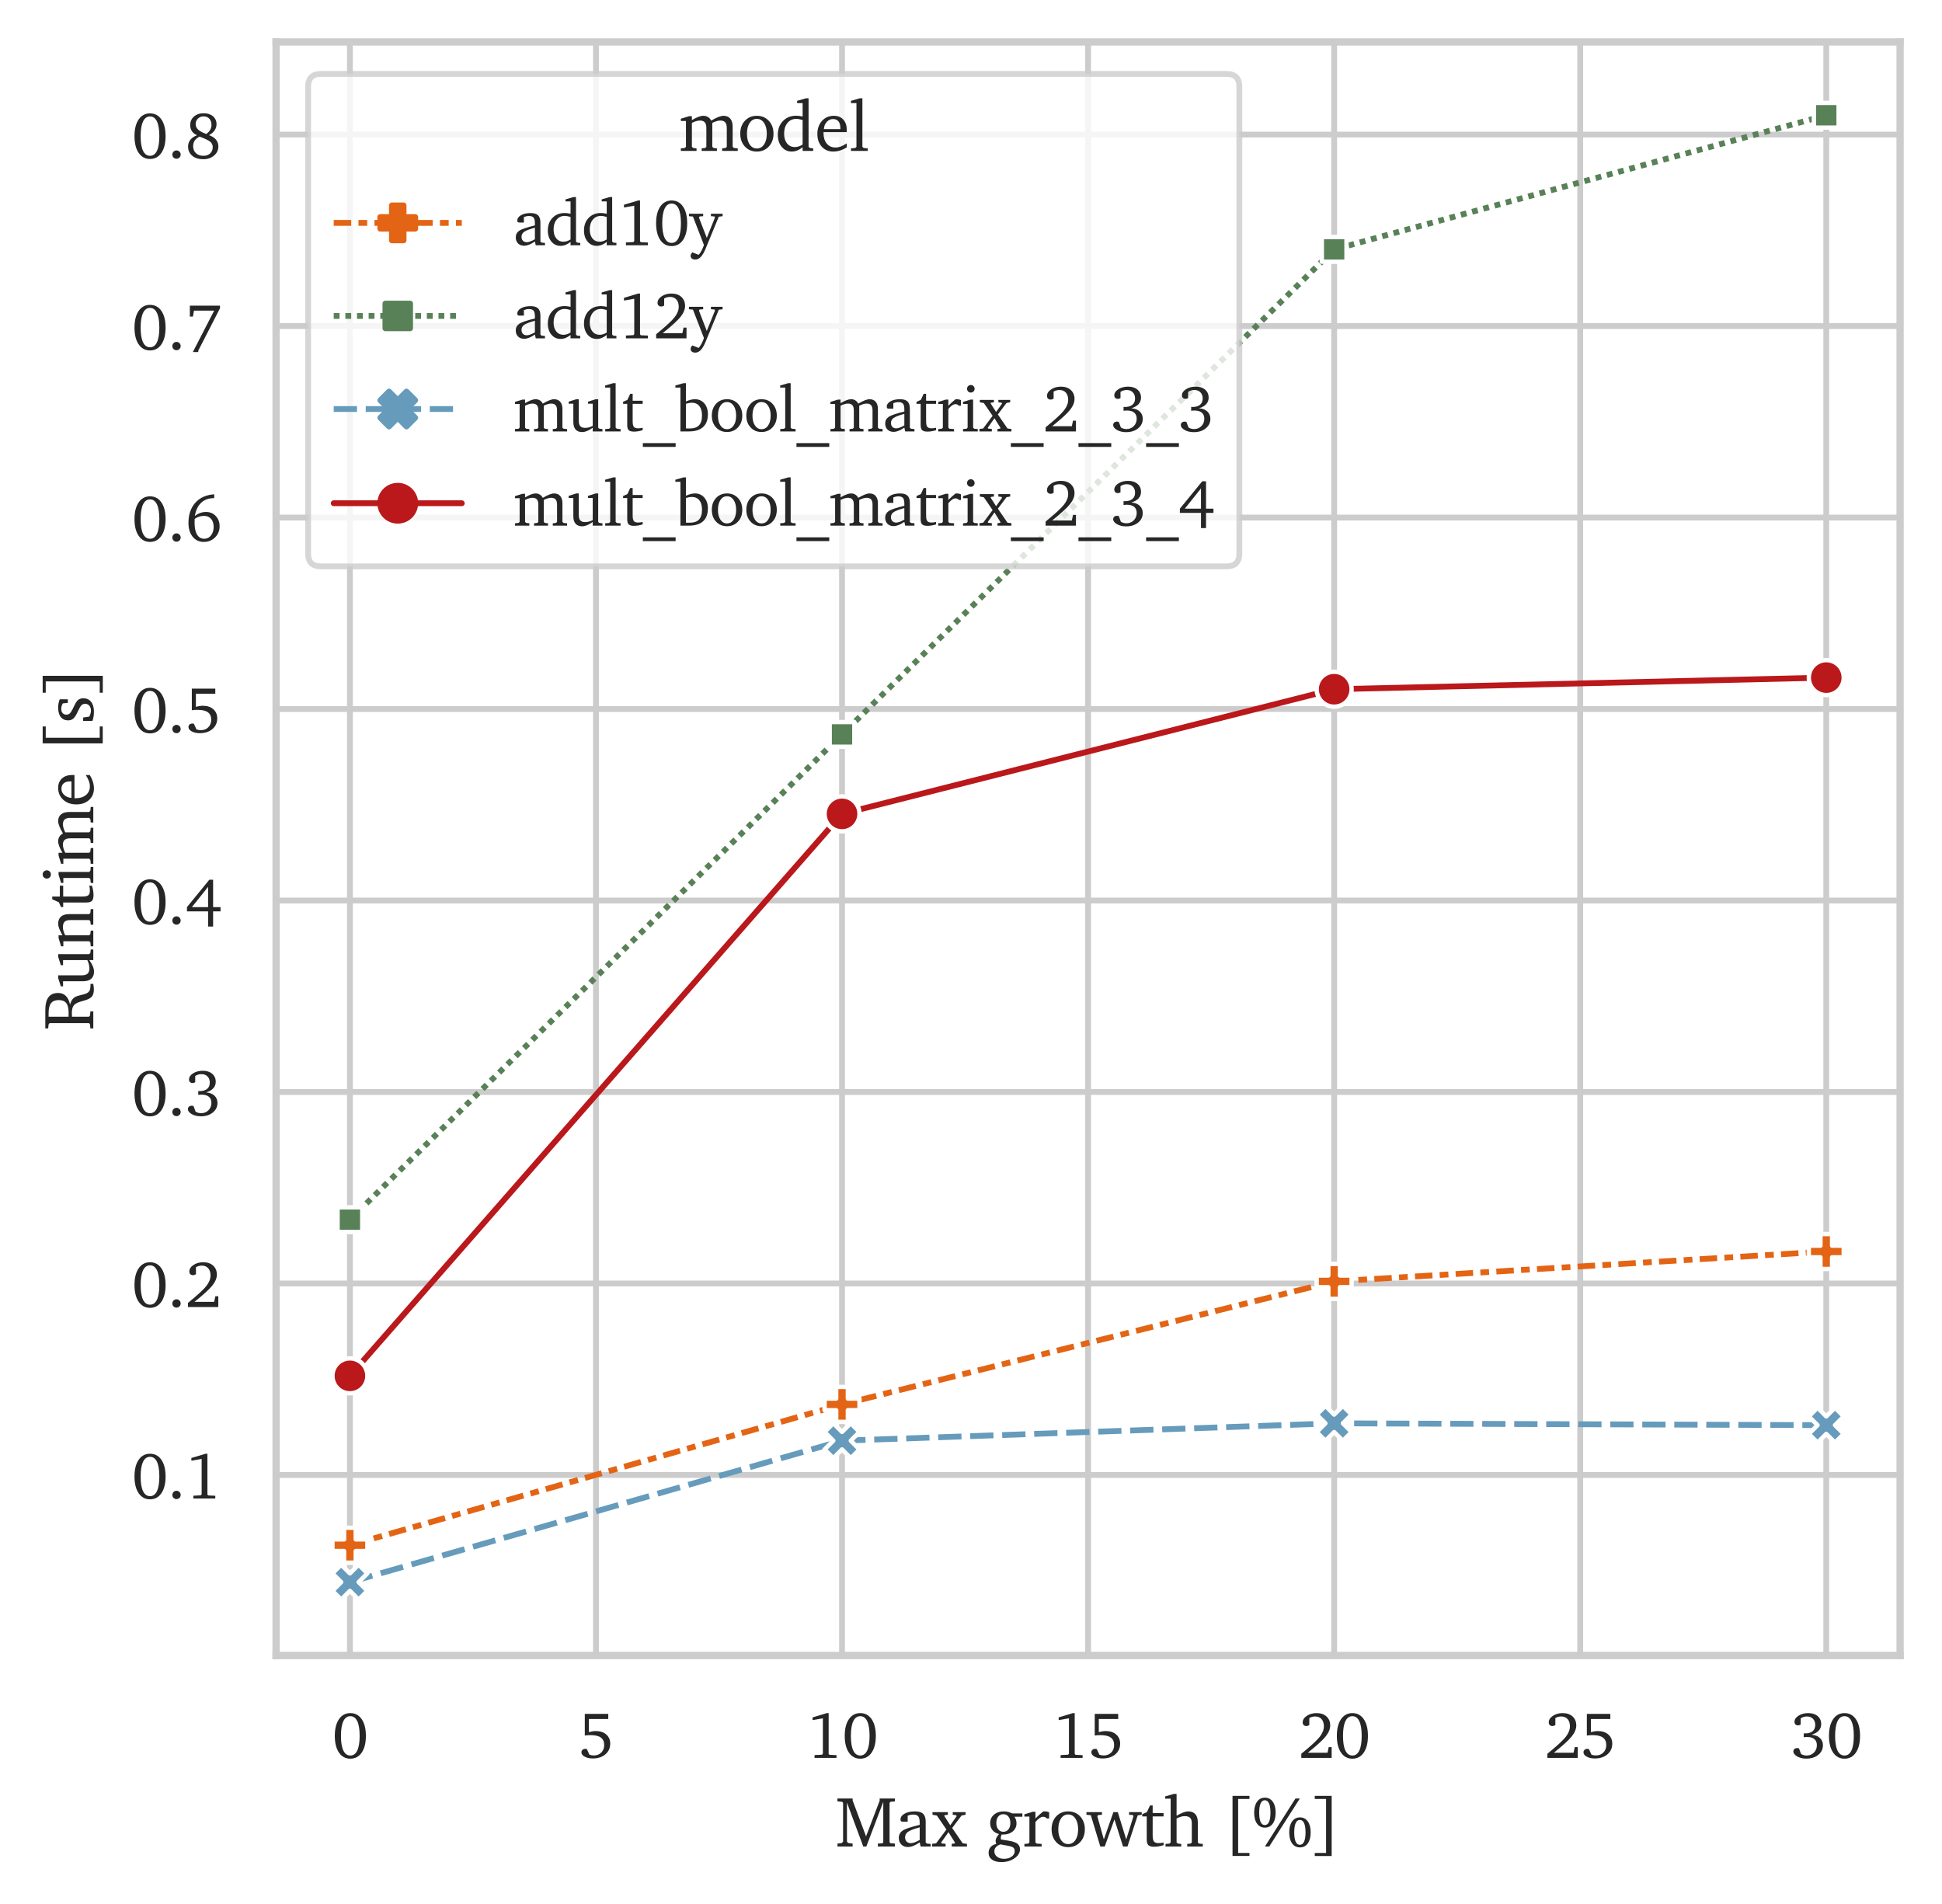 <?xml version="1.0" encoding="utf-8" standalone="no"?>
<!DOCTYPE svg PUBLIC "-//W3C//DTD SVG 1.1//EN"
  "http://www.w3.org/Graphics/SVG/1.1/DTD/svg11.dtd">
<svg xmlns:xlink="http://www.w3.org/1999/xlink" width="333.633pt" height="327.033pt" viewBox="0 0 333.633 327.033" xmlns="http://www.w3.org/2000/svg" version="1.1">
 <defs>
  <style type="text/css">*{stroke-linejoin: round; stroke-linecap: butt}</style>
 </defs>
 <g id="figure_1">
  <g id="patch_1">
   <path d="M 0 327.033 
L 333.633 327.033 
L 333.633 0 
L 0 0 
z
" style="fill: #ffffff"/>
  </g>
  <g id="axes_1">
   <g id="patch_2">
    <path d="M 47.433 284.4 
L 326.433 284.4 
L 326.433 7.2 
L 47.433 7.2 
z
" style="fill: #ffffff"/>
   </g>
   <g id="matplotlib.axis_1">
    <g id="xtick_1">
     <g id="line2d_1">
      <path d="M 60.115 284.4 
L 60.115 7.2 
" clip-path="url(#pd7e78b23f7)" style="fill: none; stroke: #cccccc; stroke-linecap: round"/>
     </g>
     <g id="text_1">
      <!-- 0 -->
      <g style="fill: #262626" transform="translate(57.056 301.994) scale(0.11 -0.11)">
       <defs>
        <path id="Charter-Roman-30" d="M 1778 4072 
Q 1331 4072 1097 3580 
Q 863 3088 863 2144 
Q 863 1206 1097 718 
Q 1331 231 1778 231 
Q 2225 231 2456 720 
Q 2688 1209 2688 2150 
Q 2688 3094 2456 3583 
Q 2225 4072 1778 4072 
z
M 1778 4372 
Q 2484 4372 2890 3778 
Q 3297 3184 3297 2150 
Q 3297 1113 2889 517 
Q 2481 -78 1778 -78 
Q 1078 -78 670 517 
Q 263 1113 263 2150 
Q 263 3184 669 3778 
Q 1075 4372 1778 4372 
z
" transform="scale(0.016)"/>
       </defs>
       <use xlink:href="#Charter-Roman-30"/>
      </g>
     </g>
    </g>
    <g id="xtick_2">
     <g id="line2d_2">
      <path d="M 102.388 284.4 
L 102.388 7.2 
" clip-path="url(#pd7e78b23f7)" style="fill: none; stroke: #cccccc; stroke-linecap: round"/>
     </g>
     <g id="text_2">
      <!-- 5 -->
      <g style="fill: #262626" transform="translate(99.329 301.994) scale(0.11 -0.11)">
       <defs>
        <path id="Charter-Roman-35" d="M 647 4294 
L 2938 4294 
L 2938 3794 
L 1044 3794 
L 1044 2516 
Q 1225 2566 1397 2592 
Q 1569 2619 1728 2619 
Q 2363 2619 2745 2281 
Q 3128 1944 3128 1388 
Q 3128 750 2656 347 
Q 2184 -56 1422 -56 
Q 953 -56 636 120 
Q 319 297 319 544 
Q 319 694 423 789 
Q 528 884 691 884 
Q 719 884 756 879 
Q 794 875 847 863 
L 1100 313 
Q 1206 275 1314 256 
Q 1422 238 1528 238 
Q 1975 238 2258 523 
Q 2541 809 2541 1259 
Q 2541 1747 2214 1984 
Q 1888 2222 1209 2222 
Q 1031 2222 892 2212 
Q 753 2203 647 2181 
L 647 4294 
z
" transform="scale(0.016)"/>
       </defs>
       <use xlink:href="#Charter-Roman-35"/>
      </g>
     </g>
    </g>
    <g id="xtick_3">
     <g id="line2d_3">
      <path d="M 144.66 284.4 
L 144.66 7.2 
" clip-path="url(#pd7e78b23f7)" style="fill: none; stroke: #cccccc; stroke-linecap: round"/>
     </g>
     <g id="text_3">
      <!-- 10 -->
      <g style="fill: #262626" transform="translate(138.543 301.994) scale(0.11 -0.11)">
       <defs>
        <path id="Charter-Roman-31" d="M 1991 4372 
L 2169 4372 
L 2169 397 
L 2247 300 
L 2938 269 
L 2938 0 
L 794 0 
L 794 275 
L 1528 313 
L 1606 422 
L 1606 3866 
L 603 3688 
L 603 3956 
L 1991 4372 
z
" transform="scale(0.016)"/>
       </defs>
       <use xlink:href="#Charter-Roman-31"/>
       <use xlink:href="#Charter-Roman-30" x="55.615"/>
      </g>
     </g>
    </g>
    <g id="xtick_4">
     <g id="line2d_4">
      <path d="M 186.933 284.4 
L 186.933 7.2 
" clip-path="url(#pd7e78b23f7)" style="fill: none; stroke: #cccccc; stroke-linecap: round"/>
     </g>
     <g id="text_4">
      <!-- 15 -->
      <g style="fill: #262626" transform="translate(180.816 301.994) scale(0.11 -0.11)">
       <use xlink:href="#Charter-Roman-31"/>
       <use xlink:href="#Charter-Roman-35" x="55.615"/>
      </g>
     </g>
    </g>
    <g id="xtick_5">
     <g id="line2d_5">
      <path d="M 229.206 284.4 
L 229.206 7.2 
" clip-path="url(#pd7e78b23f7)" style="fill: none; stroke: #cccccc; stroke-linecap: round"/>
     </g>
     <g id="text_5">
      <!-- 20 -->
      <g style="fill: #262626" transform="translate(223.089 301.994) scale(0.11 -0.11)">
       <defs>
        <path id="Charter-Roman-32" d="M 903 506 
L 2828 506 
L 2944 1050 
L 3231 1050 
L 3231 0 
L 269 0 
L 269 403 
Q 1669 1541 2070 2062 
Q 2472 2584 2472 3078 
Q 2472 3531 2245 3787 
Q 2019 4044 1619 4044 
Q 1469 4044 1328 4006 
Q 1188 3969 1050 3891 
L 1050 3206 
Q 981 3159 909 3134 
Q 838 3109 763 3109 
Q 597 3109 500 3206 
Q 403 3303 403 3469 
Q 403 3828 801 4100 
Q 1200 4372 1759 4372 
Q 2369 4372 2730 4042 
Q 3091 3713 3091 3163 
Q 3091 2656 2652 2103 
Q 2213 1550 903 506 
z
" transform="scale(0.016)"/>
       </defs>
       <use xlink:href="#Charter-Roman-32"/>
       <use xlink:href="#Charter-Roman-30" x="55.615"/>
      </g>
     </g>
    </g>
    <g id="xtick_6">
     <g id="line2d_6">
      <path d="M 271.479 284.4 
L 271.479 7.2 
" clip-path="url(#pd7e78b23f7)" style="fill: none; stroke: #cccccc; stroke-linecap: round"/>
     </g>
     <g id="text_6">
      <!-- 25 -->
      <g style="fill: #262626" transform="translate(265.362 301.994) scale(0.11 -0.11)">
       <use xlink:href="#Charter-Roman-32"/>
       <use xlink:href="#Charter-Roman-35" x="55.615"/>
      </g>
     </g>
    </g>
    <g id="xtick_7">
     <g id="line2d_7">
      <path d="M 313.751 284.4 
L 313.751 7.2 
" clip-path="url(#pd7e78b23f7)" style="fill: none; stroke: #cccccc; stroke-linecap: round"/>
     </g>
     <g id="text_7">
      <!-- 30 -->
      <g style="fill: #262626" transform="translate(307.634 301.994) scale(0.11 -0.11)">
       <defs>
        <path id="Charter-Roman-33" d="M 2028 2259 
Q 2553 2222 2851 1947 
Q 3150 1672 3150 1228 
Q 3150 669 2695 298 
Q 2241 -72 1528 -72 
Q 1006 -72 634 143 
Q 263 359 263 634 
Q 263 772 366 865 
Q 469 959 622 959 
Q 675 959 722 951 
Q 769 944 813 928 
L 1013 384 
Q 1141 306 1277 268 
Q 1413 231 1556 231 
Q 1988 231 2273 520 
Q 2559 809 2559 1241 
Q 2559 1625 2314 1833 
Q 2069 2041 1613 2041 
Q 1525 2041 1439 2034 
Q 1353 2028 1275 2016 
L 1275 2394 
Q 1297 2394 1340 2391 
Q 1384 2388 1409 2388 
Q 1884 2388 2142 2603 
Q 2400 2819 2400 3213 
Q 2400 3591 2178 3817 
Q 1956 4044 1588 4044 
Q 1416 4044 1266 3998 
Q 1116 3953 978 3859 
L 978 3256 
Q 922 3216 858 3195 
Q 794 3175 716 3175 
Q 563 3175 467 3270 
Q 372 3366 372 3519 
Q 372 3863 765 4117 
Q 1159 4372 1722 4372 
Q 2294 4372 2637 4078 
Q 2981 3784 2981 3297 
Q 2981 2922 2737 2658 
Q 2494 2394 2028 2259 
z
" transform="scale(0.016)"/>
       </defs>
       <use xlink:href="#Charter-Roman-33"/>
       <use xlink:href="#Charter-Roman-30" x="55.615"/>
      </g>
     </g>
    </g>
    <g id="text_8">
     <!-- Max growth [%] -->
     <g style="fill: #262626" transform="translate(143.502 317.219) scale(0.12 -0.12)">
      <defs>
       <path id="Charter-Roman-4d" d="M 197 0 
L 197 263 
L 581 313 
L 697 434 
L 697 3909 
L 616 4000 
L 191 4038 
L 191 4294 
L 1550 4294 
L 1550 4122 
L 2753 909 
L 3969 4097 
L 3969 4294 
L 5338 4294 
L 5338 4038 
L 4934 4000 
L 4856 3909 
L 4856 384 
L 4934 294 
L 5338 263 
L 5338 0 
L 3809 0 
L 3809 263 
L 4231 294 
L 4294 384 
L 4294 3994 
L 2778 0 
L 2503 0 
L 1044 3928 
L 1044 434 
L 1159 313 
L 1550 263 
L 1550 0 
L 197 0 
z
" transform="scale(0.016)"/>
       <path id="Charter-Roman-61" d="M 2138 588 
L 2138 1716 
Q 1334 1494 1082 1309 
Q 831 1125 831 825 
Q 831 584 970 442 
Q 1109 300 1344 300 
Q 1494 300 1689 372 
Q 1884 444 2138 588 
z
M 2138 372 
Q 1828 159 1570 57 
Q 1313 -44 1088 -44 
Q 716 -44 492 181 
Q 269 406 269 775 
Q 269 1184 605 1418 
Q 941 1653 2138 1941 
L 2138 2144 
Q 2138 2547 2006 2703 
Q 1875 2859 1550 2859 
Q 1428 2859 1309 2834 
Q 1191 2809 1063 2759 
L 1063 2222 
L 622 2222 
Q 506 2222 464 2264 
Q 422 2306 422 2419 
Q 422 2731 783 2937 
Q 1144 3144 1716 3144 
Q 2219 3144 2447 2925 
Q 2675 2706 2675 2222 
L 2675 366 
L 2784 263 
L 3122 231 
L 3122 0 
L 2222 0 
L 2138 372 
z
" transform="scale(0.016)"/>
       <path id="Charter-Roman-78" d="M 116 3078 
L 1491 3078 
L 1491 2841 
L 1197 2803 
L 1166 2741 
L 1703 1900 
L 2284 2719 
L 2234 2803 
L 1925 2841 
L 1925 3078 
L 3078 3078 
L 3078 2841 
L 2719 2778 
L 1875 1656 
L 2816 288 
L 3200 238 
L 3200 0 
L 1838 0 
L 1838 238 
L 2106 281 
L 2138 331 
L 1544 1288 
L 891 359 
L 922 281 
L 1288 238 
L 1288 0 
L 78 0 
L 78 238 
L 441 288 
L 1363 1522 
L 506 2772 
L 116 2841 
L 116 3078 
z
" transform="scale(0.016)"/>
       <path id="Charter-Roman-20" transform="scale(0.016)"/>
       <path id="Charter-Roman-67" d="M 1319 191 
Q 1059 113 914 -53 
Q 769 -219 769 -434 
Q 769 -722 1012 -911 
Q 1256 -1100 1638 -1100 
Q 2047 -1100 2319 -903 
Q 2591 -706 2591 -422 
Q 2591 -206 2472 -103 
Q 2353 0 1941 78 
L 1319 191 
z
M 1575 2894 
Q 1288 2894 1117 2680 
Q 947 2466 947 2106 
Q 947 1750 1120 1534 
Q 1294 1319 1575 1319 
Q 1856 1319 2029 1534 
Q 2203 1750 2203 2106 
Q 2203 2463 2031 2678 
Q 1859 2894 1575 2894 
z
M 2363 2963 
L 3278 2963 
L 3278 2663 
L 2572 2663 
Q 2666 2522 2709 2378 
Q 2753 2234 2753 2069 
Q 2753 1628 2412 1348 
Q 2072 1069 1528 1069 
L 1422 1069 
Q 1384 997 1367 925 
Q 1350 853 1350 781 
Q 1350 759 1356 688 
Q 1363 647 1363 628 
L 1978 531 
Q 2578 441 2822 261 
Q 3066 81 3066 -256 
Q 3066 -441 2964 -633 
Q 2863 -825 2681 -972 
Q 2428 -1178 2103 -1286 
Q 1778 -1394 1416 -1394 
Q 869 -1394 562 -1175 
Q 256 -956 256 -569 
Q 256 -259 440 -46 
Q 625 166 947 225 
Q 916 300 900 372 
Q 884 444 884 513 
Q 884 634 959 784 
Q 1034 934 1191 1119 
Q 825 1200 611 1461 
Q 397 1722 397 2088 
Q 397 2559 739 2851 
Q 1081 3144 1638 3144 
Q 1822 3144 2001 3098 
Q 2181 3053 2363 2963 
z
" transform="scale(0.016)"/>
       <path id="Charter-Roman-72" d="M 191 0 
L 191 231 
L 531 263 
L 641 366 
L 641 2681 
L 191 2681 
L 191 2881 
L 934 3109 
L 1178 3109 
L 1178 2509 
Q 1334 2669 1504 2823 
Q 1675 2978 1863 3128 
Q 1891 3138 1923 3141 
Q 1956 3144 2022 3144 
Q 2119 3144 2212 3123 
Q 2306 3103 2406 3059 
L 2406 2509 
L 2203 2509 
Q 2141 2584 2058 2623 
Q 1975 2663 1875 2663 
Q 1722 2663 1551 2548 
Q 1381 2434 1178 2194 
L 1178 366 
L 1288 263 
L 1734 231 
L 1734 0 
L 191 0 
z
" transform="scale(0.016)"/>
       <path id="Charter-Roman-6f" d="M 1722 2869 
Q 1322 2869 1080 2508 
Q 838 2147 838 1544 
Q 838 941 1081 580 
Q 1325 219 1722 219 
Q 2125 219 2369 578 
Q 2613 938 2613 1544 
Q 2613 2144 2367 2506 
Q 2122 2869 1722 2869 
z
M 1722 3144 
Q 2375 3144 2794 2695 
Q 3213 2247 3213 1544 
Q 3213 841 2792 392 
Q 2372 -56 1722 -56 
Q 1072 -56 655 391 
Q 238 838 238 1544 
Q 238 2250 652 2697 
Q 1066 3144 1722 3144 
z
" transform="scale(0.016)"/>
       <path id="Charter-Roman-77" d="M -13 3078 
L 1375 3078 
L 1375 2841 
L 1038 2816 
L 959 2713 
L 1544 634 
L 2400 3078 
L 2791 3078 
L 3547 634 
L 4197 2713 
L 4147 2816 
L 3803 2841 
L 3803 3078 
L 4934 3078 
L 4934 2841 
L 4575 2791 
L 3659 0 
L 3263 0 
L 2491 2425 
L 1625 0 
L 1228 0 
L 378 2803 
L -13 2841 
L -13 3078 
z
" transform="scale(0.016)"/>
       <path id="Charter-Roman-74" d="M 563 2694 
L 159 2694 
L 159 2894 
L 581 3078 
L 856 3675 
L 1094 3675 
L 1094 2994 
L 2069 2994 
L 2069 2694 
L 1094 2694 
L 1094 1006 
Q 1094 591 1209 448 
Q 1325 306 1625 306 
Q 1728 306 1839 318 
Q 1950 331 2069 359 
L 2069 122 
Q 1850 53 1637 17 
Q 1425 -19 1228 -19 
Q 859 -19 711 120 
Q 563 259 563 628 
L 563 2694 
z
" transform="scale(0.016)"/>
       <path id="Charter-Roman-68" d="M 903 4709 
L 1147 4709 
L 1147 2759 
Q 1525 2969 1764 3056 
Q 2003 3144 2181 3144 
Q 2603 3144 2825 2894 
Q 3047 2644 3047 2169 
L 3047 366 
L 3156 263 
L 3494 231 
L 3494 0 
L 2100 0 
L 2100 231 
L 2400 263 
L 2509 366 
L 2509 2059 
Q 2509 2419 2359 2569 
Q 2209 2719 1863 2719 
Q 1709 2719 1531 2667 
Q 1353 2616 1147 2509 
L 1147 366 
L 1259 263 
L 1563 231 
L 1563 0 
L 159 0 
L 159 231 
L 506 263 
L 616 366 
L 616 4281 
L 122 4281 
L 122 4481 
L 903 4709 
z
" transform="scale(0.016)"/>
       <path id="Charter-Roman-5b" d="M 891 4531 
L 2406 4531 
L 2406 4256 
L 1394 4256 
L 1394 -575 
L 2406 -575 
L 2406 -844 
L 891 -844 
L 891 4531 
z
" transform="scale(0.016)"/>
       <path id="Charter-Roman-25" d="M 4281 2381 
Q 4041 2381 3911 2095 
Q 3781 1809 3781 1269 
Q 3781 719 3907 436 
Q 4034 153 4281 153 
Q 4534 153 4664 436 
Q 4794 719 4794 1269 
Q 4794 1809 4662 2095 
Q 4531 2381 4281 2381 
z
M 4294 2606 
Q 4738 2606 4995 2247 
Q 5253 1888 5253 1269 
Q 5253 641 4997 281 
Q 4741 -78 4294 -78 
Q 3847 -78 3590 280 
Q 3334 638 3334 1269 
Q 3334 1888 3593 2247 
Q 3853 2606 4294 2606 
z
M 1147 4141 
Q 903 4141 775 3858 
Q 647 3575 647 3034 
Q 647 2484 773 2201 
Q 900 1919 1147 1919 
Q 1397 1919 1526 2203 
Q 1656 2488 1656 3034 
Q 1656 3575 1526 3858 
Q 1397 4141 1147 4141 
z
M 3891 4294 
L 4281 4294 
L 1544 0 
L 1159 0 
L 3891 4294 
z
M 1159 4372 
Q 1600 4372 1859 4012 
Q 2119 3653 2119 3034 
Q 2119 2406 1861 2048 
Q 1603 1691 1159 1691 
Q 713 1691 455 2047 
Q 197 2403 197 3034 
Q 197 3653 456 4012 
Q 716 4372 1159 4372 
z
" transform="scale(0.016)"/>
       <path id="Charter-Roman-5d" d="M 294 4531 
L 1806 4531 
L 1806 -850 
L 294 -850 
L 294 -575 
L 1306 -575 
L 1306 4256 
L 294 4256 
L 294 4531 
z
" transform="scale(0.016)"/>
      </defs>
      <use xlink:href="#Charter-Roman-4d"/>
      <use xlink:href="#Charter-Roman-61" x="86.621"/>
      <use xlink:href="#Charter-Roman-78" x="137.305"/>
      <use xlink:href="#Charter-Roman-20" x="187.598"/>
      <use xlink:href="#Charter-Roman-67" x="215.381"/>
      <use xlink:href="#Charter-Roman-72" x="267.676"/>
      <use xlink:href="#Charter-Roman-6f" x="305.859"/>
      <use xlink:href="#Charter-Roman-77" x="359.766"/>
      <use xlink:href="#Charter-Roman-74" x="436.865"/>
      <use xlink:href="#Charter-Roman-68" x="470.264"/>
      <use xlink:href="#Charter-Roman-20" x="526.66"/>
      <use xlink:href="#Charter-Roman-5b" x="554.443"/>
      <use xlink:href="#Charter-Roman-25" x="596.533"/>
      <use xlink:href="#Charter-Roman-5d" x="681.738"/>
     </g>
    </g>
   </g>
   <g id="matplotlib.axis_2">
    <g id="ytick_1">
     <g id="line2d_8">
      <path d="M 47.433 253.388 
L 326.433 253.388 
" clip-path="url(#pd7e78b23f7)" style="fill: none; stroke: #cccccc; stroke-linecap: round"/>
     </g>
     <g id="text_9">
      <!-- 0.1 -->
      <g style="fill: #262626" transform="translate(22.643 257.435) scale(0.11 -0.11)">
       <defs>
        <path id="Charter-Roman-2e" d="M 891 756 
Q 1059 756 1176 637 
Q 1294 519 1294 347 
Q 1294 178 1175 61 
Q 1056 -56 891 -56 
Q 719 -56 600 59 
Q 481 175 481 347 
Q 481 516 600 636 
Q 719 756 891 756 
z
" transform="scale(0.016)"/>
       </defs>
       <use xlink:href="#Charter-Roman-30"/>
       <use xlink:href="#Charter-Roman-2e" x="55.615"/>
       <use xlink:href="#Charter-Roman-31" x="83.398"/>
      </g>
     </g>
    </g>
    <g id="ytick_2">
     <g id="line2d_9">
      <path d="M 47.433 220.493 
L 326.433 220.493 
" clip-path="url(#pd7e78b23f7)" style="fill: none; stroke: #cccccc; stroke-linecap: round"/>
     </g>
     <g id="text_10">
      <!-- 0.2 -->
      <g style="fill: #262626" transform="translate(22.643 224.54) scale(0.11 -0.11)">
       <use xlink:href="#Charter-Roman-30"/>
       <use xlink:href="#Charter-Roman-2e" x="55.615"/>
       <use xlink:href="#Charter-Roman-32" x="83.398"/>
      </g>
     </g>
    </g>
    <g id="ytick_3">
     <g id="line2d_10">
      <path d="M 47.433 187.599 
L 326.433 187.599 
" clip-path="url(#pd7e78b23f7)" style="fill: none; stroke: #cccccc; stroke-linecap: round"/>
     </g>
     <g id="text_11">
      <!-- 0.3 -->
      <g style="fill: #262626" transform="translate(22.643 191.645) scale(0.11 -0.11)">
       <use xlink:href="#Charter-Roman-30"/>
       <use xlink:href="#Charter-Roman-2e" x="55.615"/>
       <use xlink:href="#Charter-Roman-33" x="83.398"/>
      </g>
     </g>
    </g>
    <g id="ytick_4">
     <g id="line2d_11">
      <path d="M 47.433 154.704 
L 326.433 154.704 
" clip-path="url(#pd7e78b23f7)" style="fill: none; stroke: #cccccc; stroke-linecap: round"/>
     </g>
     <g id="text_12">
      <!-- 0.4 -->
      <g style="fill: #262626" transform="translate(22.643 158.751) scale(0.11 -0.11)">
       <defs>
        <path id="Charter-Roman-34" d="M 2234 3634 
L 653 1656 
L 2234 1656 
L 2234 3634 
z
M 2356 4331 
L 2725 4331 
L 2725 1656 
L 3450 1656 
L 3450 1241 
L 2725 1241 
L 2725 -238 
L 2234 -238 
L 2234 1241 
L 172 1241 
L 172 1656 
L 2356 4331 
z
" transform="scale(0.016)"/>
       </defs>
       <use xlink:href="#Charter-Roman-30"/>
       <use xlink:href="#Charter-Roman-2e" x="55.615"/>
       <use xlink:href="#Charter-Roman-34" x="83.398"/>
      </g>
     </g>
    </g>
    <g id="ytick_5">
     <g id="line2d_12">
      <path d="M 47.433 121.809 
L 326.433 121.809 
" clip-path="url(#pd7e78b23f7)" style="fill: none; stroke: #cccccc; stroke-linecap: round"/>
     </g>
     <g id="text_13">
      <!-- 0.5 -->
      <g style="fill: #262626" transform="translate(22.643 125.856) scale(0.11 -0.11)">
       <use xlink:href="#Charter-Roman-30"/>
       <use xlink:href="#Charter-Roman-2e" x="55.615"/>
       <use xlink:href="#Charter-Roman-35" x="83.398"/>
      </g>
     </g>
    </g>
    <g id="ytick_6">
     <g id="line2d_13">
      <path d="M 47.433 88.914 
L 326.433 88.914 
" clip-path="url(#pd7e78b23f7)" style="fill: none; stroke: #cccccc; stroke-linecap: round"/>
     </g>
     <g id="text_14">
      <!-- 0.6 -->
      <g style="fill: #262626" transform="translate(22.643 92.961) scale(0.11 -0.11)">
       <defs>
        <path id="Charter-Roman-36" d="M 928 2175 
Q 922 2106 919 2023 
Q 916 1941 916 1784 
Q 916 1034 1159 632 
Q 1403 231 1863 231 
Q 2263 231 2520 559 
Q 2778 888 2778 1394 
Q 2778 1881 2525 2172 
Q 2272 2463 1856 2463 
Q 1591 2463 1358 2391 
Q 1125 2319 928 2175 
z
M 2834 4569 
L 2834 4197 
L 2816 4197 
Q 2047 4197 1569 3755 
Q 1091 3313 941 2456 
Q 1191 2650 1467 2748 
Q 1744 2847 2028 2847 
Q 2606 2847 2982 2451 
Q 3359 2056 3359 1453 
Q 3359 803 2914 362 
Q 2469 -78 1813 -78 
Q 1141 -78 730 428 
Q 319 934 319 1772 
Q 319 3003 989 3748 
Q 1659 4494 2834 4569 
z
" transform="scale(0.016)"/>
       </defs>
       <use xlink:href="#Charter-Roman-30"/>
       <use xlink:href="#Charter-Roman-2e" x="55.615"/>
       <use xlink:href="#Charter-Roman-36" x="83.398"/>
      </g>
     </g>
    </g>
    <g id="ytick_7">
     <g id="line2d_14">
      <path d="M 47.433 56.02 
L 326.433 56.02 
" clip-path="url(#pd7e78b23f7)" style="fill: none; stroke: #cccccc; stroke-linecap: round"/>
     </g>
     <g id="text_15">
      <!-- 0.7 -->
      <g style="fill: #262626" transform="translate(22.643 60.066) scale(0.11 -0.11)">
       <defs>
        <path id="Charter-Roman-37" d="M 453 4294 
L 3397 4294 
L 3397 4038 
L 1275 -97 
L 1275 -238 
L 744 -238 
L 2828 3809 
L 856 3809 
L 756 3225 
L 453 3225 
L 453 4294 
z
" transform="scale(0.016)"/>
       </defs>
       <use xlink:href="#Charter-Roman-30"/>
       <use xlink:href="#Charter-Roman-2e" x="55.615"/>
       <use xlink:href="#Charter-Roman-37" x="83.398"/>
      </g>
     </g>
    </g>
    <g id="ytick_8">
     <g id="line2d_15">
      <path d="M 47.433 23.125 
L 326.433 23.125 
" clip-path="url(#pd7e78b23f7)" style="fill: none; stroke: #cccccc; stroke-linecap: round"/>
     </g>
     <g id="text_16">
      <!-- 0.8 -->
      <g style="fill: #262626" transform="translate(22.643 27.172) scale(0.11 -0.11)">
       <defs>
        <path id="Charter-Roman-38" d="M 1403 2106 
Q 1072 1931 923 1709 
Q 775 1488 775 1172 
Q 775 744 1048 487 
Q 1322 231 1778 231 
Q 2188 231 2438 465 
Q 2688 700 2688 1081 
Q 2688 1391 2453 1595 
Q 2219 1800 1403 2106 
z
M 2322 2247 
Q 2769 2091 3003 1808 
Q 3238 1525 3238 1147 
Q 3238 616 2820 256 
Q 2403 -103 1759 -103 
Q 1088 -103 684 236 
Q 281 575 281 1131 
Q 281 1516 503 1794 
Q 725 2072 1159 2241 
Q 828 2378 658 2629 
Q 488 2881 488 3225 
Q 488 3741 855 4062 
Q 1222 4384 1813 4384 
Q 2372 4384 2715 4086 
Q 3059 3788 3059 3309 
Q 3059 2988 2867 2709 
Q 2675 2431 2322 2247 
z
M 2053 2363 
Q 2297 2522 2431 2753 
Q 2566 2984 2566 3244 
Q 2566 3625 2356 3851 
Q 2147 4078 1791 4078 
Q 1463 4078 1241 3859 
Q 1019 3641 1019 3322 
Q 1019 3016 1266 2786 
Q 1513 2556 2053 2363 
z
" transform="scale(0.016)"/>
       </defs>
       <use xlink:href="#Charter-Roman-30"/>
       <use xlink:href="#Charter-Roman-2e" x="55.615"/>
       <use xlink:href="#Charter-Roman-38" x="83.398"/>
      </g>
     </g>
    </g>
    <g id="text_17">
     <!-- Runtime [s] -->
     <g style="fill: #262626" transform="translate(16.029 177.083) rotate(-90) scale(0.12 -0.12)">
      <defs>
       <path id="Charter-Roman-52" d="M 1259 4000 
L 1259 2216 
Q 1356 2213 1443 2211 
Q 1531 2209 1613 2209 
Q 2206 2209 2476 2418 
Q 2747 2628 2747 3091 
Q 2747 3569 2469 3784 
Q 2191 4000 1569 4000 
L 1259 4000 
z
M 213 4294 
L 1844 4294 
Q 2628 4294 3006 4011 
Q 3384 3728 3384 3144 
Q 3384 2728 3125 2461 
Q 2866 2194 2350 2081 
Q 2591 2016 2753 1911 
Q 2916 1806 3009 1650 
Q 3116 1478 3191 1145 
Q 3266 813 3309 703 
Q 3406 441 3575 345 
Q 3744 250 4141 250 
L 4197 250 
L 4197 6 
Q 4053 -22 3931 -36 
Q 3809 -50 3700 -50 
Q 3478 -50 3320 -4 
Q 3163 41 3053 134 
Q 2825 334 2675 916 
Q 2619 1125 2584 1228 
Q 2456 1619 2239 1769 
Q 2022 1919 1581 1919 
Q 1488 1919 1281 1909 
L 1259 1906 
L 1259 384 
L 1369 294 
L 1734 263 
L 1734 0 
L 213 0 
L 213 263 
L 575 294 
L 684 384 
L 684 3909 
L 575 4000 
L 213 4038 
L 213 4294 
z
" transform="scale(0.016)"/>
       <path id="Charter-Roman-75" d="M 909 3144 
L 1153 3144 
L 1153 1025 
Q 1153 675 1303 511 
Q 1453 347 1772 347 
Q 1950 347 2133 394 
Q 2316 441 2516 538 
L 2516 2706 
L 2059 2706 
L 2059 2906 
L 2803 3144 
L 3047 3144 
L 3047 366 
L 3163 263 
L 3463 231 
L 3463 0 
L 2516 0 
L 2516 359 
Q 2216 144 1961 40 
Q 1706 -63 1478 -63 
Q 1063 -63 842 189 
Q 622 441 622 916 
L 622 2706 
L 166 2706 
L 166 2906 
L 909 3144 
z
" transform="scale(0.016)"/>
       <path id="Charter-Roman-6e" d="M 191 0 
L 191 231 
L 538 263 
L 647 366 
L 647 2681 
L 191 2681 
L 191 2881 
L 934 3109 
L 1178 3109 
L 1178 2759 
Q 1563 2972 1797 3058 
Q 2031 3144 2209 3144 
Q 2628 3144 2850 2894 
Q 3072 2644 3072 2169 
L 3072 366 
L 3181 263 
L 3525 231 
L 3525 0 
L 2125 0 
L 2125 231 
L 2431 263 
L 2541 366 
L 2541 2059 
Q 2541 2419 2392 2569 
Q 2244 2719 1894 2719 
Q 1741 2719 1562 2667 
Q 1384 2616 1178 2509 
L 1178 366 
L 1288 263 
L 1594 231 
L 1594 0 
L 191 0 
z
" transform="scale(0.016)"/>
       <path id="Charter-Roman-69" d="M 959 3109 
L 1209 3109 
L 1209 366 
L 1319 263 
L 1663 231 
L 1663 0 
L 225 0 
L 225 231 
L 563 263 
L 672 366 
L 672 2681 
L 225 2681 
L 225 2881 
L 959 3109 
z
M 984 4531 
Q 1141 4531 1248 4422 
Q 1356 4313 1356 4159 
Q 1356 4006 1248 3900 
Q 1141 3794 984 3794 
Q 831 3794 723 3900 
Q 616 4006 616 4159 
Q 616 4316 723 4423 
Q 831 4531 984 4531 
z
" transform="scale(0.016)"/>
       <path id="Charter-Roman-6d" d="M 2906 2713 
Q 3275 2931 3547 3037 
Q 3819 3144 4006 3144 
Q 4394 3144 4609 2892 
Q 4825 2641 4825 2188 
L 4825 2169 
L 4825 366 
L 4941 263 
L 5281 231 
L 5281 0 
L 3884 0 
L 3884 231 
L 4184 263 
L 4300 366 
L 4300 2059 
Q 4300 2400 4159 2559 
Q 4019 2719 3725 2719 
Q 3578 2719 3398 2667 
Q 3219 2616 3003 2509 
L 3003 366 
L 3116 263 
L 3419 231 
L 3419 0 
L 2053 0 
L 2053 231 
L 2363 263 
L 2472 366 
L 2472 2059 
Q 2472 2397 2333 2558 
Q 2194 2719 1906 2719 
Q 1750 2719 1570 2667 
Q 1391 2616 1178 2509 
L 1178 366 
L 1288 263 
L 1594 231 
L 1594 0 
L 191 0 
L 191 231 
L 538 263 
L 647 366 
L 647 2681 
L 191 2681 
L 191 2881 
L 934 3109 
L 1178 3109 
L 1178 2759 
Q 1513 2956 1761 3050 
Q 2009 3144 2203 3144 
Q 2438 3144 2617 3034 
Q 2797 2925 2906 2713 
z
" transform="scale(0.016)"/>
       <path id="Charter-Roman-65" d="M 2297 1953 
L 2297 2053 
Q 2297 2441 2126 2647 
Q 1956 2853 1631 2853 
Q 1313 2853 1080 2598 
Q 847 2344 819 1953 
L 2297 1953 
z
M 2869 678 
L 2869 325 
Q 2584 138 2278 41 
Q 1972 -56 1663 -56 
Q 1028 -56 633 380 
Q 238 816 238 1516 
Q 238 2234 652 2689 
Q 1066 3144 1716 3144 
Q 2247 3144 2558 2805 
Q 2869 2466 2869 1881 
Q 2869 1803 2867 1762 
Q 2866 1722 2859 1684 
L 788 1684 
L 788 1613 
Q 788 1009 1078 657 
Q 1369 306 1863 306 
Q 2091 306 2336 397 
Q 2581 488 2869 678 
z
" transform="scale(0.016)"/>
       <path id="Charter-Roman-73" d="M 2203 3003 
L 2203 2278 
L 1888 2278 
L 1838 2731 
Q 1709 2800 1593 2834 
Q 1478 2869 1363 2869 
Q 1113 2869 972 2747 
Q 831 2625 831 2406 
Q 831 2228 943 2103 
Q 1056 1978 1375 1825 
Q 1425 1800 1528 1753 
Q 1891 1588 2053 1453 
Q 2172 1359 2234 1217 
Q 2297 1075 2297 903 
Q 2297 453 1980 198 
Q 1663 -56 1100 -56 
Q 869 -56 658 -23 
Q 447 9 269 78 
L 269 909 
L 575 909 
L 653 366 
Q 788 288 923 250 
Q 1059 213 1197 213 
Q 1469 213 1633 355 
Q 1797 497 1797 728 
Q 1797 922 1684 1048 
Q 1572 1175 1147 1369 
Q 666 1584 492 1775 
Q 319 1966 319 2247 
Q 319 2675 616 2909 
Q 913 3144 1453 3144 
Q 1669 3144 1855 3108 
Q 2041 3072 2203 3003 
z
" transform="scale(0.016)"/>
      </defs>
      <use xlink:href="#Charter-Roman-52"/>
      <use xlink:href="#Charter-Roman-75" x="60.975"/>
      <use xlink:href="#Charter-Roman-6e" x="117.859"/>
      <use xlink:href="#Charter-Roman-74" x="174.646"/>
      <use xlink:href="#Charter-Roman-69" x="208.045"/>
      <use xlink:href="#Charter-Roman-6d" x="236.023"/>
      <use xlink:href="#Charter-Roman-65" x="320.301"/>
      <use xlink:href="#Charter-Roman-20" x="369.422"/>
      <use xlink:href="#Charter-Roman-5b" x="397.205"/>
      <use xlink:href="#Charter-Roman-73" x="439.295"/>
      <use xlink:href="#Charter-Roman-5d" x="479.285"/>
     </g>
    </g>
   </g>
   <g id="line2d_16">
    <path d="M 60.115 265.458 
L 144.66 241.266 
L 229.206 220.133 
L 313.751 214.998 
" clip-path="url(#pd7e78b23f7)" style="fill: none; stroke-dasharray: 3,1.25,1.5,1.25; stroke-dashoffset: 0; stroke: #e36414"/>
    <defs>
     <path id="me8c134ba00" d="M -1 3 
L 1 3 
L 1 1 
L 3 1 
L 3 -1 
L 1 -1 
L 1 -3 
L -1 -3 
L -1 -1 
L -3 -1 
L -3 1 
L -1 1 
z
" style="stroke: #ffffff; stroke-width: 0.75; stroke-linejoin: miter"/>
    </defs>
    <g clip-path="url(#pd7e78b23f7)">
     <use xlink:href="#me8c134ba00" x="60.115" y="265.458" style="fill: #e36414; stroke: #ffffff; stroke-width: 0.75; stroke-linejoin: miter"/>
     <use xlink:href="#me8c134ba00" x="144.66" y="241.266" style="fill: #e36414; stroke: #ffffff; stroke-width: 0.75; stroke-linejoin: miter"/>
     <use xlink:href="#me8c134ba00" x="229.206" y="220.133" style="fill: #e36414; stroke: #ffffff; stroke-width: 0.75; stroke-linejoin: miter"/>
     <use xlink:href="#me8c134ba00" x="313.751" y="214.998" style="fill: #e36414; stroke: #ffffff; stroke-width: 0.75; stroke-linejoin: miter"/>
    </g>
   </g>
   <g id="line2d_17">
    <path d="M 60.115 209.532 
L 144.66 126.168 
L 229.206 42.847 
L 313.751 19.8 
" clip-path="url(#pd7e78b23f7)" style="fill: none; stroke-dasharray: 1,1; stroke-dashoffset: 0; stroke: #588157"/>
    <defs>
     <path id="m4186035975" d="M -2.121 -2.121 
L -2.121 2.121 
L 2.121 2.121 
L 2.121 -2.121 
z
" style="stroke: #ffffff; stroke-width: 0.75; stroke-linejoin: miter"/>
    </defs>
    <g clip-path="url(#pd7e78b23f7)">
     <use xlink:href="#m4186035975" x="60.115" y="209.532" style="fill: #588157; stroke: #ffffff; stroke-width: 0.75; stroke-linejoin: miter"/>
     <use xlink:href="#m4186035975" x="144.66" y="126.168" style="fill: #588157; stroke: #ffffff; stroke-width: 0.75; stroke-linejoin: miter"/>
     <use xlink:href="#m4186035975" x="229.206" y="42.847" style="fill: #588157; stroke: #ffffff; stroke-width: 0.75; stroke-linejoin: miter"/>
     <use xlink:href="#m4186035975" x="313.751" y="19.8" style="fill: #588157; stroke: #ffffff; stroke-width: 0.75; stroke-linejoin: miter"/>
    </g>
   </g>
   <g id="line2d_18">
    <path d="M 60.115 271.8 
L 144.66 247.501 
L 229.206 244.517 
L 313.751 244.832 
" clip-path="url(#pd7e78b23f7)" style="fill: none; stroke-dasharray: 4,1.5; stroke-dashoffset: 0; stroke: #669bbc"/>
    <defs>
     <path id="mdfa127dea9" d="M -1.5 3 
L 0 1.5 
L 1.5 3 
L 3 1.5 
L 1.5 0 
L 3 -1.5 
L 1.5 -3 
L 0 -1.5 
L -1.5 -3 
L -3 -1.5 
L -1.5 0 
L -3 1.5 
z
" style="stroke: #ffffff; stroke-width: 0.75; stroke-linejoin: miter"/>
    </defs>
    <g clip-path="url(#pd7e78b23f7)">
     <use xlink:href="#mdfa127dea9" x="60.115" y="271.8" style="fill: #669bbc; stroke: #ffffff; stroke-width: 0.75; stroke-linejoin: miter"/>
     <use xlink:href="#mdfa127dea9" x="144.66" y="247.501" style="fill: #669bbc; stroke: #ffffff; stroke-width: 0.75; stroke-linejoin: miter"/>
     <use xlink:href="#mdfa127dea9" x="229.206" y="244.517" style="fill: #669bbc; stroke: #ffffff; stroke-width: 0.75; stroke-linejoin: miter"/>
     <use xlink:href="#mdfa127dea9" x="313.751" y="244.832" style="fill: #669bbc; stroke: #ffffff; stroke-width: 0.75; stroke-linejoin: miter"/>
    </g>
   </g>
   <g id="line2d_19">
    <path d="M 60.115 236.362 
L 144.66 139.819 
L 229.206 118.404 
L 313.751 116.408 
" clip-path="url(#pd7e78b23f7)" style="fill: none; stroke: #ba181b; stroke-linecap: round"/>
    <defs>
     <path id="ma923616f3d" d="M 0 3 
C 0.796 3 1.559 2.684 2.121 2.121 
C 2.684 1.559 3 0.796 3 0 
C 3 -0.796 2.684 -1.559 2.121 -2.121 
C 1.559 -2.684 0.796 -3 0 -3 
C -0.796 -3 -1.559 -2.684 -2.121 -2.121 
C -2.684 -1.559 -3 -0.796 -3 0 
C -3 0.796 -2.684 1.559 -2.121 2.121 
C -1.559 2.684 -0.796 3 0 3 
z
" style="stroke: #ffffff; stroke-width: 0.75"/>
    </defs>
    <g clip-path="url(#pd7e78b23f7)">
     <use xlink:href="#ma923616f3d" x="60.115" y="236.362" style="fill: #ba181b; stroke: #ffffff; stroke-width: 0.75"/>
     <use xlink:href="#ma923616f3d" x="144.66" y="139.819" style="fill: #ba181b; stroke: #ffffff; stroke-width: 0.75"/>
     <use xlink:href="#ma923616f3d" x="229.206" y="118.404" style="fill: #ba181b; stroke: #ffffff; stroke-width: 0.75"/>
     <use xlink:href="#ma923616f3d" x="313.751" y="116.408" style="fill: #ba181b; stroke: #ffffff; stroke-width: 0.75"/>
    </g>
   </g>
   <g id="line2d_20"/>
   <g id="line2d_21"/>
   <g id="line2d_22"/>
   <g id="line2d_23"/>
   <g id="patch_3">
    <path d="M 47.433 284.4 
L 47.433 7.2 
" style="fill: none; stroke: #cccccc; stroke-width: 1.25; stroke-linejoin: miter; stroke-linecap: square"/>
   </g>
   <g id="patch_4">
    <path d="M 326.433 284.4 
L 326.433 7.2 
" style="fill: none; stroke: #cccccc; stroke-width: 1.25; stroke-linejoin: miter; stroke-linecap: square"/>
   </g>
   <g id="patch_5">
    <path d="M 47.433 284.4 
L 326.433 284.4 
" style="fill: none; stroke: #cccccc; stroke-width: 1.25; stroke-linejoin: miter; stroke-linecap: square"/>
   </g>
   <g id="patch_6">
    <path d="M 47.433 7.2 
L 326.433 7.2 
" style="fill: none; stroke: #cccccc; stroke-width: 1.25; stroke-linejoin: miter; stroke-linecap: square"/>
   </g>
   <g id="legend_1">
    <g id="patch_7">
     <path d="M 55.133 97.297 
L 210.718 97.297 
Q 212.918 97.297 212.918 95.097 
L 212.918 14.9 
Q 212.918 12.7 210.718 12.7 
L 55.133 12.7 
Q 52.933 12.7 52.933 14.9 
L 52.933 95.097 
Q 52.933 97.297 55.133 97.297 
z
" style="fill: #ffffff; opacity: 0.8; stroke: #cccccc; stroke-linejoin: miter"/>
    </g>
    <g id="text_18">
     <!-- model -->
     <g style="fill: #262626" transform="translate(116.604 25.929) scale(0.12 -0.12)">
      <defs>
       <path id="Charter-Roman-64" d="M 2450 569 
L 2450 2766 
Q 2275 2816 2136 2842 
Q 1997 2869 1888 2869 
Q 1397 2869 1095 2506 
Q 794 2144 794 1550 
Q 794 997 1055 672 
Q 1316 347 1753 347 
Q 1922 347 2095 401 
Q 2269 456 2450 569 
z
M 2450 4281 
L 1959 4281 
L 1959 4481 
L 2741 4709 
L 2981 4709 
L 2981 366 
L 3091 263 
L 3397 231 
L 3397 0 
L 2450 0 
L 2450 331 
Q 2200 131 1962 37 
Q 1725 -56 1466 -56 
Q 928 -56 579 364 
Q 231 784 231 1441 
Q 231 2203 689 2676 
Q 1147 3150 1881 3150 
Q 2009 3150 2153 3131 
Q 2297 3113 2450 3078 
L 2450 4281 
z
" transform="scale(0.016)"/>
       <path id="Charter-Roman-6c" d="M 178 0 
L 178 231 
L 556 263 
L 666 366 
L 666 4281 
L 172 4281 
L 172 4481 
L 953 4709 
L 1197 4709 
L 1197 366 
L 1313 263 
L 1678 231 
L 1678 0 
L 178 0 
z
" transform="scale(0.016)"/>
      </defs>
      <use xlink:href="#Charter-Roman-6d"/>
      <use xlink:href="#Charter-Roman-6f" x="84.277"/>
      <use xlink:href="#Charter-Roman-64" x="138.184"/>
      <use xlink:href="#Charter-Roman-65" x="194.678"/>
      <use xlink:href="#Charter-Roman-6c" x="243.799"/>
     </g>
    </g>
    <g id="line2d_24">
     <path d="M 57.333 38.287 
L 68.333 38.287 
L 79.333 38.287 
" style="fill: none; stroke-dasharray: 3,1.25,1.5,1.25; stroke-dashoffset: 0; stroke: #e36414"/>
     <defs>
      <path id="m35b326ab21" d="M -1 3 
L 1 3 
L 1 1 
L 3 1 
L 3 -1 
L 1 -1 
L 1 -3 
L -1 -3 
L -1 -1 
L -3 -1 
L -3 1 
L -1 1 
z
" style="stroke: #e36414; stroke-linejoin: miter"/>
     </defs>
     <g>
      <use xlink:href="#m35b326ab21" x="68.333" y="38.287" style="fill: #e36414; stroke: #e36414; stroke-linejoin: miter"/>
     </g>
    </g>
    <g id="text_19">
     <!-- add10y -->
     <g style="fill: #262626" transform="translate(88.133 42.137) scale(0.11 -0.11)">
      <defs>
       <path id="Charter-Roman-79" d="M -6 3078 
L 1381 3078 
L 1381 2841 
L 1044 2816 
L 966 2713 
L 1734 722 
L 2534 2713 
L 2484 2816 
L 2138 2841 
L 2138 3078 
L 3278 3078 
L 3278 2841 
L 2906 2791 
L 1625 -319 
Q 1391 -884 1147 -1139 
Q 903 -1394 603 -1394 
Q 403 -1394 281 -1295 
Q 159 -1197 159 -1038 
Q 159 -944 201 -856 
Q 244 -769 325 -691 
L 941 -934 
Q 1081 -784 1214 -537 
Q 1347 -291 1459 25 
L 384 2803 
L -6 2841 
L -6 3078 
z
" transform="scale(0.016)"/>
      </defs>
      <use xlink:href="#Charter-Roman-61"/>
      <use xlink:href="#Charter-Roman-64" x="50.684"/>
      <use xlink:href="#Charter-Roman-64" x="107.178"/>
      <use xlink:href="#Charter-Roman-31" x="163.672"/>
      <use xlink:href="#Charter-Roman-30" x="219.287"/>
      <use xlink:href="#Charter-Roman-79" x="274.902"/>
     </g>
    </g>
    <g id="line2d_25">
     <path d="M 57.333 54.276 
L 68.333 54.276 
L 79.333 54.276 
" style="fill: none; stroke-dasharray: 1,1; stroke-dashoffset: 0; stroke: #588157"/>
     <defs>
      <path id="ma8b6580333" d="M -2.121 -2.121 
L -2.121 2.121 
L 2.121 2.121 
L 2.121 -2.121 
z
" style="stroke: #588157; stroke-linejoin: miter"/>
     </defs>
     <g>
      <use xlink:href="#ma8b6580333" x="68.333" y="54.276" style="fill: #588157; stroke: #588157; stroke-linejoin: miter"/>
     </g>
    </g>
    <g id="text_20">
     <!-- add12y -->
     <g style="fill: #262626" transform="translate(88.133 58.126) scale(0.11 -0.11)">
      <use xlink:href="#Charter-Roman-61"/>
      <use xlink:href="#Charter-Roman-64" x="50.684"/>
      <use xlink:href="#Charter-Roman-64" x="107.178"/>
      <use xlink:href="#Charter-Roman-31" x="163.672"/>
      <use xlink:href="#Charter-Roman-32" x="219.287"/>
      <use xlink:href="#Charter-Roman-79" x="274.902"/>
     </g>
    </g>
    <g id="line2d_26">
     <path d="M 57.333 70.266 
L 68.333 70.266 
L 79.333 70.266 
" style="fill: none; stroke-dasharray: 4,1.5; stroke-dashoffset: 0; stroke: #669bbc"/>
     <defs>
      <path id="m382abca345" d="M -1.5 3 
L 0 1.5 
L 1.5 3 
L 3 1.5 
L 1.5 0 
L 3 -1.5 
L 1.5 -3 
L 0 -1.5 
L -1.5 -3 
L -3 -1.5 
L -1.5 0 
L -3 1.5 
z
" style="stroke: #669bbc; stroke-linejoin: miter"/>
     </defs>
     <g>
      <use xlink:href="#m382abca345" x="68.333" y="70.266" style="fill: #669bbc; stroke: #669bbc; stroke-linejoin: miter"/>
     </g>
    </g>
    <g id="text_21">
     <!-- mult_bool_matrix_2_3_3 -->
     <g style="fill: #262626" transform="translate(88.133 74.116) scale(0.11 -0.11)">
      <defs>
       <path id="Charter-Roman-5f" d="M 0 -1141 
L 3200 -1141 
L 3200 -1509 
L 0 -1509 
L 0 -1141 
z
" transform="scale(0.016)"/>
       <path id="Charter-Roman-62" d="M 1081 294 
Q 1181 291 1270 289 
Q 1359 288 1434 288 
Q 2063 288 2356 595 
Q 2650 903 2650 1563 
Q 2650 2159 2389 2481 
Q 2128 2803 1644 2803 
Q 1531 2803 1390 2778 
Q 1250 2753 1081 2700 
L 1081 294 
z
M 838 4709 
L 1081 4709 
L 1081 2919 
Q 1319 3031 1536 3087 
Q 1753 3144 1959 3144 
Q 2525 3144 2875 2739 
Q 3225 2334 3225 1684 
Q 3225 853 2754 426 
Q 2284 0 1369 0 
L 544 0 
L 544 4281 
L 50 4281 
L 50 4481 
L 838 4709 
z
" transform="scale(0.016)"/>
      </defs>
      <use xlink:href="#Charter-Roman-6d"/>
      <use xlink:href="#Charter-Roman-75" x="84.277"/>
      <use xlink:href="#Charter-Roman-6c" x="141.162"/>
      <use xlink:href="#Charter-Roman-74" x="169.385"/>
      <use xlink:href="#Charter-Roman-5f" x="202.783"/>
      <use xlink:href="#Charter-Roman-62" x="252.783"/>
      <use xlink:href="#Charter-Roman-6f" x="306.689"/>
      <use xlink:href="#Charter-Roman-6f" x="360.596"/>
      <use xlink:href="#Charter-Roman-6c" x="414.502"/>
      <use xlink:href="#Charter-Roman-5f" x="442.725"/>
      <use xlink:href="#Charter-Roman-6d" x="492.725"/>
      <use xlink:href="#Charter-Roman-61" x="577.002"/>
      <use xlink:href="#Charter-Roman-74" x="627.686"/>
      <use xlink:href="#Charter-Roman-72" x="661.084"/>
      <use xlink:href="#Charter-Roman-69" x="699.268"/>
      <use xlink:href="#Charter-Roman-78" x="727.246"/>
      <use xlink:href="#Charter-Roman-5f" x="777.539"/>
      <use xlink:href="#Charter-Roman-32" x="827.539"/>
      <use xlink:href="#Charter-Roman-5f" x="883.154"/>
      <use xlink:href="#Charter-Roman-33" x="933.154"/>
      <use xlink:href="#Charter-Roman-5f" x="988.77"/>
      <use xlink:href="#Charter-Roman-33" x="1038.77"/>
     </g>
    </g>
    <g id="line2d_27">
     <path d="M 57.333 86.453 
L 68.333 86.453 
L 79.333 86.453 
" style="fill: none; stroke: #ba181b; stroke-linecap: round"/>
     <defs>
      <path id="m9f6dabc1dc" d="M 0 3 
C 0.796 3 1.559 2.684 2.121 2.121 
C 2.684 1.559 3 0.796 3 0 
C 3 -0.796 2.684 -1.559 2.121 -2.121 
C 1.559 -2.684 0.796 -3 0 -3 
C -0.796 -3 -1.559 -2.684 -2.121 -2.121 
C -2.684 -1.559 -3 -0.796 -3 0 
C -3 0.796 -2.684 1.559 -2.121 2.121 
C -1.559 2.684 -0.796 3 0 3 
z
" style="stroke: #ba181b"/>
     </defs>
     <g>
      <use xlink:href="#m9f6dabc1dc" x="68.333" y="86.453" style="fill: #ba181b; stroke: #ba181b"/>
     </g>
    </g>
    <g id="text_22">
     <!-- mult_bool_matrix_2_3_4 -->
     <g style="fill: #262626" transform="translate(88.133 90.303) scale(0.11 -0.11)">
      <use xlink:href="#Charter-Roman-6d"/>
      <use xlink:href="#Charter-Roman-75" x="84.277"/>
      <use xlink:href="#Charter-Roman-6c" x="141.162"/>
      <use xlink:href="#Charter-Roman-74" x="169.385"/>
      <use xlink:href="#Charter-Roman-5f" x="202.783"/>
      <use xlink:href="#Charter-Roman-62" x="252.783"/>
      <use xlink:href="#Charter-Roman-6f" x="306.689"/>
      <use xlink:href="#Charter-Roman-6f" x="360.596"/>
      <use xlink:href="#Charter-Roman-6c" x="414.502"/>
      <use xlink:href="#Charter-Roman-5f" x="442.725"/>
      <use xlink:href="#Charter-Roman-6d" x="492.725"/>
      <use xlink:href="#Charter-Roman-61" x="577.002"/>
      <use xlink:href="#Charter-Roman-74" x="627.686"/>
      <use xlink:href="#Charter-Roman-72" x="661.084"/>
      <use xlink:href="#Charter-Roman-69" x="699.268"/>
      <use xlink:href="#Charter-Roman-78" x="727.246"/>
      <use xlink:href="#Charter-Roman-5f" x="777.539"/>
      <use xlink:href="#Charter-Roman-32" x="827.539"/>
      <use xlink:href="#Charter-Roman-5f" x="883.154"/>
      <use xlink:href="#Charter-Roman-33" x="933.154"/>
      <use xlink:href="#Charter-Roman-5f" x="988.77"/>
      <use xlink:href="#Charter-Roman-34" x="1038.77"/>
     </g>
    </g>
   </g>
  </g>
 </g>
 <defs>
  <clipPath id="pd7e78b23f7">
   <rect x="47.433" y="7.2" width="279" height="277.2"/>
  </clipPath>
 </defs>
</svg>
